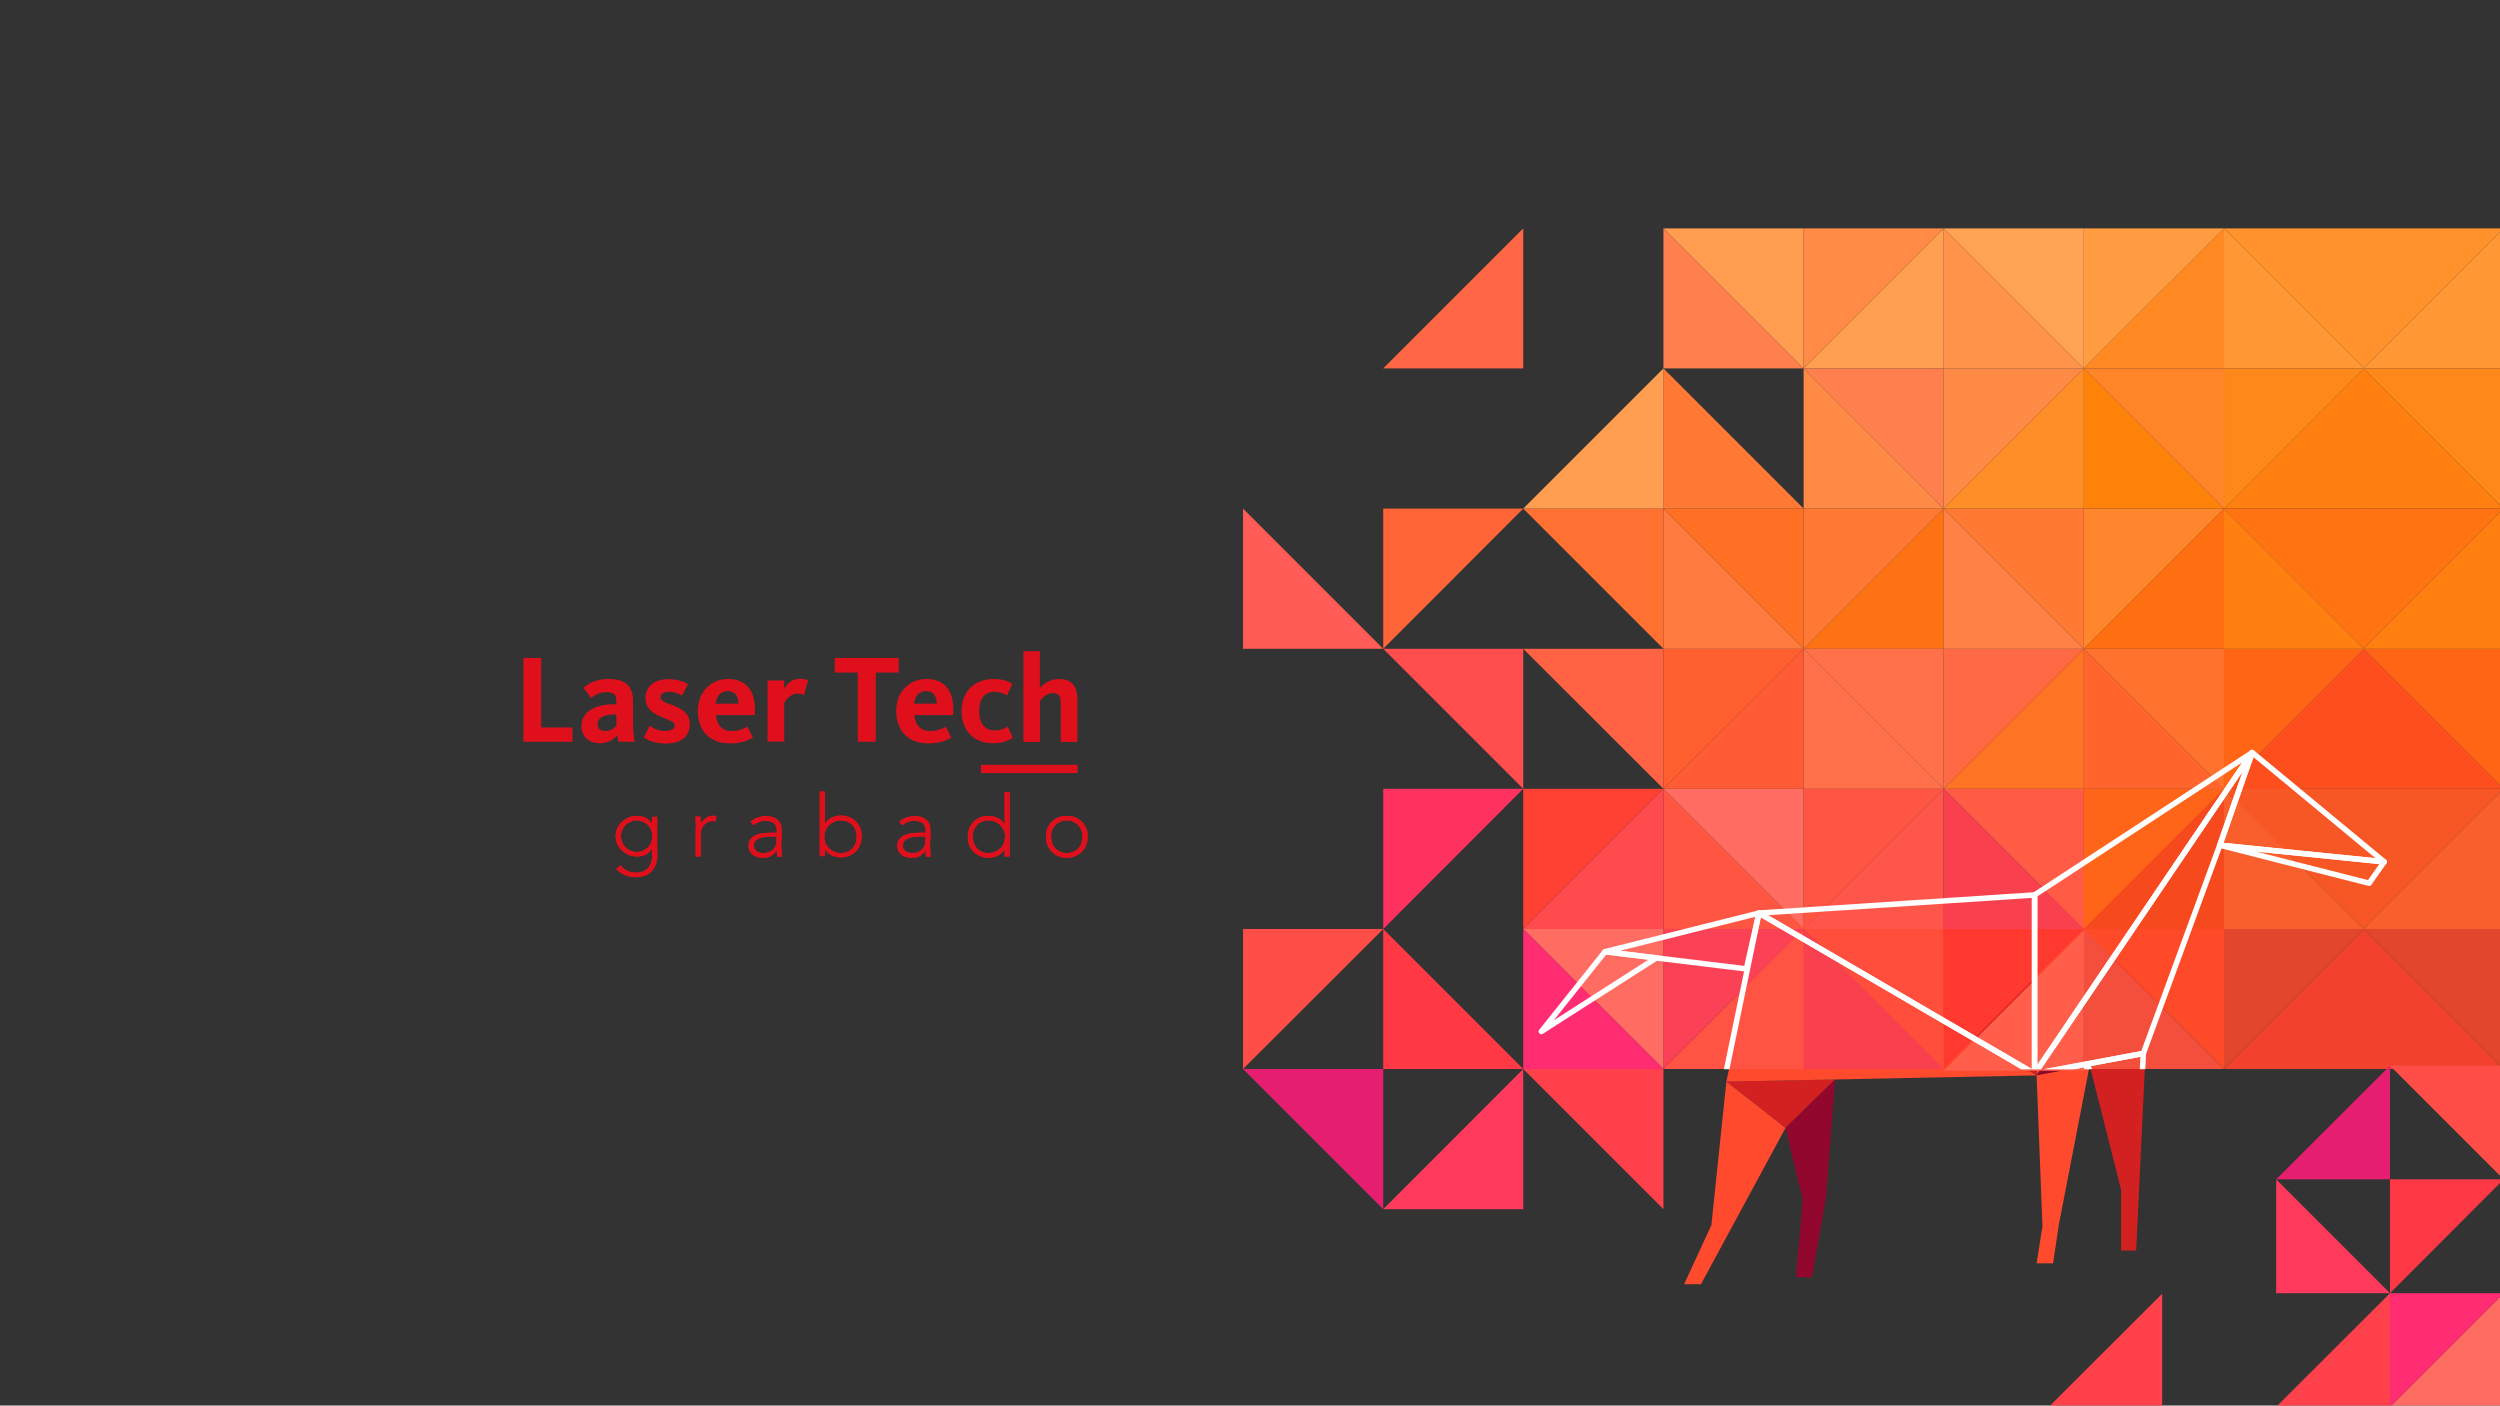 <?xml version="1.0" encoding="utf-8"?>
<!-- Generator: Adobe Illustrator 22.0.1, SVG Export Plug-In . SVG Version: 6.00 Build 0)  -->
<svg version="1.1" id="Layer_1" xmlns="http://www.w3.org/2000/svg" xmlns:xlink="http://www.w3.org/1999/xlink" x="0px" y="0px"
	 viewBox="0 0 1366 768" style="enable-background:new 0 0 1366 768;" xml:space="preserve">
<rect x="0" y="0" width="1366" height="768" fill="#333333" stroke="none"/>
<style type="text/css">
	.st0{fill:#91072E;}
	.st1{fill:#FF4A2E;}
	.st2{fill:#D32121;}
	.st3{fill:#FFA051;}
	.st4{fill:#FF9D50;}
	.st5{fill:#FF714A;}
	.st6{fill:#FF7214;}
	.st7{fill:#FFA352;}
	.st8{fill:#FF8A45;}
	.st9{fill:#FF652D;}
	.st10{fill:#FF6943;}
	.st11{fill:#FF922D;}
	.st12{fill:#FF6C62;}
	.st13{fill:#FF564B;}
	.st14{fill:#FF392F;}
	.st15{fill:#FF5B45;}
	.st16{fill:#F75724;}
	.st17{fill:#FF4133;}
	.st18{fill:#FF8B47;}
	.st19{fill:#FF804D;}
	.st20{fill:#FF7149;}
	.st21{fill:#FF5643;}
	.st22{fill:#FF4E3B;}
	.st23{fill:#FF9C41;}
	.st24{fill:#FF934A;}
	.st25{fill:#FF8146;}
	.st26{fill:#FF7324;}
	.st27{fill:#FF6518;}
	.st28{fill:#F8404E;}
	.st29{fill:#FD4E1D;}
	.st30{fill:#FF5E2E;}
	.st31{fill:#FF5344;}
	.st32{fill:#FB4155;}
	.st33{fill:#FF7935;}
	.st34{fill:#FF7A3E;}
	.st35{fill:#FF7024;}
	.st36{fill:#FF4A4E;}
	.st37{fill:#FF2C72;}
	.st38{fill:#FF6343;}
	.st39{fill:#FF862C;}
	.st40{fill:#FF9734;}
	.st41{fill:#FF7F10;}
	.st42{fill:#F85F2C;}
	.st43{fill:#F2422D;}
	.st44{fill:#FF6515;}
	.st45{fill:#FF8A23;}
	.st46{fill:#FF820B;}
	.st47{fill:#FF7312;}
	.st48{fill:#F44F3D;}
	.st49{fill:#F7491E;}
	.st50{fill:#FF732F;}
	.st51{fill:#FF7933;}
	.st52{fill:#FF6E11;}
	.st53{fill:#FF881A;}
	.st54{fill:#E2462D;}
	.st55{fill:#FF8528;}
	.st56{fill:#FF8D28;}
	.st57{fill:#FF4A2A;}
	.st58{fill:#FF5E4A;}
	.st59{fill:#FF5B34;}
	.st60{fill:#FF3A5C;}
	.st61{fill:#FF414B;}
	.st62{fill:#FF315F;}
	.st63{fill:#E61E6F;}
	.st64{fill:#FF7031;}
	.st65{fill:#FF6537;}
	.st66{fill:#FF6646;}
	.st67{fill:#FF5C56;}
	.st68{fill:#FF3845;}
	.st69{fill:#FF4E48;}
	.st70{fill:#FF4E4D;}
	.st71{clip-path:url(#SVGID_2_);}
	.st72{fill:none;stroke:#FFFFFF;stroke-width:3;stroke-linejoin:round;stroke-miterlimit:10;}
	.st73{fill:#DF101C;}
</style>
<g>
	<g>
		<g id="XMLID_1597_">
			<polygon id="XMLID_1610_" class="st0" points="1303.9,471.8 1295.7,483.5 1214,462.6 			"/>
			<polygon id="XMLID_1609_" class="st1" points="1231.8,412 1303.9,471.8 1214,462.6 			"/>
			<polygon id="XMLID_1608_" class="st1" points="1112.8,489.8 1231.8,412 1112.8,587.6 			"/>
			<polygon id="XMLID_1607_" class="st2" points="962.3,499.8 1112.8,587.6 1112.8,489.8 			"/>
			<polygon id="XMLID_1606_" class="st0" points="1231.8,412 1214,462.6 1172.3,576.4 1112.8,587.6 			"/>
			<polygon id="XMLID_1605_" class="st0" points="962.3,499.8 878.2,520.8 955.3,530.3 			"/>
			<polygon id="XMLID_1604_" class="st2" points="843.3,564.4 878.2,520.8 906.2,524.2 			"/>
			<polygon id="XMLID_1603_" class="st2" points="1172.3,576.4 1167.2,683.3 1159,683.3 1159,650.2 1141.8,582.1 			"/>
			<polygon id="XMLID_1602_" class="st2" points="943.3,591 975.6,616.3 1002.7,589.8 			"/>
			<polygon id="XMLID_1601_" class="st1" points="920.2,701.7 929.4,701.7 975.6,616.3 943.3,591 935.1,669.4 			"/>
			<polygon id="XMLID_1600_" class="st0" points="1002.7,589.8 997.7,654.3 990.1,697.9 981.3,697.9 985,655.5 975.6,616.3 			"/>
			<polygon id="XMLID_1599_" class="st1" points="962.3,499.8 943.3,591 1112.8,587.6 			"/>
			<polygon id="XMLID_1598_" class="st1" points="1112.8,587.6 1116,670.1 1112.8,690.3 1121.8,690.3 1124.9,669.4 1141.8,582.1 			
				"/>
		</g>
		<g>
			<polygon id="XMLID_1596_" class="st3" points="1062,124.8 1062,201.3 985.5,201.3 			"/>
			<polygon id="XMLID_1595_" class="st4" points="908.9,124.8 985.5,124.8 985.5,201.3 			"/>
			<polygon id="XMLID_1594_" class="st5" points="985.5,354.5 1062,431 985.5,431 			"/>
			<polygon id="XMLID_1593_" class="st6" points="1062,277.9 1062,354.5 985.5,354.5 			"/>
			<polygon id="XMLID_1592_" class="st7" points="1138.6,124.8 1138.6,201.3 1062,124.8 			"/>
			<polygon id="XMLID_1591_" class="st8" points="1062,201.3 1138.6,201.3 1062,277.9 			"/>
			<polygon id="XMLID_1590_" class="st9" points="1138.6,354.5 1215.2,431 1138.6,431 			"/>
			<polygon id="XMLID_1589_" class="st10" points="1062,354.5 1138.6,354.5 1062,431 			"/>
			<polygon id="XMLID_1588_" class="st11" points="1291.7,124.8 1291.7,201.3 1215.2,124.8 			"/>
			<polygon id="XMLID_1587_" class="st12" points="985.5,431 985.5,507.6 908.9,431 			"/>
			<polygon id="XMLID_1586_" class="st13" points="1062,431 1062,507.6 985.5,507.6 			"/>
			<polygon id="XMLID_1585_" class="st14" points="1062,507.6 1138.6,507.6 1062,584.1 			"/>
			<polygon id="XMLID_1584_" class="st15" points="1138.6,431 1138.6,507.6 1062,431 			"/>
			<polygon id="XMLID_1583_" class="st16" points="1291.7,431 1291.7,507.6 1215.2,431 			"/>
			<polygon id="XMLID_1582_" class="st17" points="832.3,431 908.9,431 832.3,507.6 			"/>
			<polygon id="XMLID_1581_" class="st18" points="985.5,124.8 1062,124.8 985.5,201.3 			"/>
			<polygon id="XMLID_1580_" class="st19" points="1062,201.3 1062,277.9 985.5,201.3 			"/>
			<polygon id="XMLID_1579_" class="st20" points="1062,354.5 1062,431 985.5,354.5 			"/>
			<polygon id="XMLID_1578_" class="st21" points="985.5,431 1062,431 985.5,507.6 			"/>
			<polygon id="XMLID_1577_" class="st22" points="1062,507.6 1062,584.1 985.5,507.6 			"/>
			<polygon id="XMLID_1576_" class="st23" points="1138.6,124.8 1215.2,124.8 1138.6,201.3 			"/>
			<polygon id="XMLID_1575_" class="st24" points="1062,124.8 1138.6,201.3 1062,201.3 			"/>
			<polygon id="XMLID_1574_" class="st25" points="1062,277.9 1138.6,354.5 1062,354.5 			"/>
			<polygon id="XMLID_1573_" class="st26" points="1138.6,354.5 1138.6,431 1062,431 			"/>
			<polygon id="XMLID_1572_" class="st27" points="1138.6,431 1215.2,431 1138.6,507.6 			"/>
			<polygon id="XMLID_1571_" class="st28" points="1062,431 1138.6,507.6 1062,507.6 			"/>
			<polygon id="XMLID_1570_" class="st29" points="1291.7,354.5 1291.7,431 1215.2,431 			"/>
			<polygon id="XMLID_1569_" class="st19" points="908.9,201.3 908.9,124.8 985.5,201.3 			"/>
			<polygon id="XMLID_1568_" class="st21" points="908.9,431 985.5,507.6 908.9,507.6 			"/>
			<polygon id="XMLID_1567_" class="st30" points="908.9,354.5 985.5,354.5 908.9,431 			"/>
			<polygon id="XMLID_1566_" class="st31" points="985.5,507.6 985.5,584.1 908.9,584.1 			"/>
			<polygon id="XMLID_1565_" class="st8" points="985.5,201.3 1062,277.9 985.5,277.9 			"/>
			<polygon id="XMLID_1564_" class="st32" points="908.9,507.6 985.5,507.6 908.9,584.1 			"/>
			<polygon id="XMLID_1563_" class="st28" points="985.5,507.6 1062,584.1 985.5,584.1 			"/>
			<polygon id="XMLID_1562_" class="st12" points="908.9,507.6 908.9,584.1 832.3,507.6 			"/>
			<polygon id="XMLID_1561_" class="st33" points="985.5,277.9 1062,277.9 985.5,354.5 			"/>
			<polygon id="XMLID_1560_" class="st34" points="908.9,277.9 985.5,354.5 908.9,354.5 			"/>
			<polygon id="XMLID_1559_" class="st35" points="985.5,277.9 985.5,354.5 908.9,277.9 			"/>
			<polygon id="XMLID_1558_" class="st36" points="908.9,431 908.9,507.6 832.3,507.6 			"/>
			<polygon id="XMLID_1557_" class="st37" points="908.9,584.1 832.3,584.1 832.3,507.6 			"/>
			<polygon id="XMLID_1556_" class="st38" points="908.9,354.5 908.9,431 832.3,354.5 			"/>
			<polygon id="XMLID_1555_" class="st39" points="1138.6,277.9 1215.2,277.9 1138.6,354.5 			"/>
			<polygon id="XMLID_1554_" class="st40" points="1215.2,124.8 1291.7,201.3 1215.2,201.3 			"/>
			<polygon id="XMLID_1553_" class="st41" points="1291.7,201.3 1291.7,277.9 1215.2,277.9 			"/>
			<polygon id="XMLID_1552_" class="st42" points="1215.2,431 1291.7,507.6 1215.2,507.6 			"/>
			<polygon id="XMLID_1551_" class="st43" points="1291.7,507.6 1291.7,584.1 1215.2,584.1 			"/>
			<polygon id="XMLID_1550_" class="st44" points="1215.2,354.5 1291.7,354.5 1215.2,431 			"/>
			<polygon id="XMLID_1549_" class="st45" points="1215.2,124.8 1215.2,201.3 1138.6,201.3 			"/>
			<polygon id="XMLID_1548_" class="st46" points="1138.6,201.3 1215.2,277.9 1138.6,277.9 			"/>
			<polygon id="XMLID_1547_" class="st47" points="1291.7,277.9 1291.7,354.5 1215.2,277.9 			"/>
			<polygon id="XMLID_1546_" class="st48" points="1138.6,507.6 1215.2,584.1 1138.6,584.1 			"/>
			<polygon id="XMLID_1545_" class="st49" points="1215.2,431 1215.2,507.6 1138.6,507.6 			"/>
			<polygon id="XMLID_1544_" class="st50" points="1215.2,354.5 1215.2,431 1138.6,354.5 			"/>
			<polygon id="XMLID_1543_" class="st51" points="1138.6,277.9 1138.6,354.5 1062,277.9 			"/>
			<polygon id="XMLID_1542_" class="st52" points="1215.2,277.9 1215.2,354.5 1138.6,354.5 			"/>
			<polygon id="XMLID_1541_" class="st53" points="1215.2,201.3 1291.7,201.3 1215.2,277.9 			"/>
			<polygon id="XMLID_1540_" class="st54" points="1215.2,507.6 1291.7,507.6 1215.2,584.1 			"/>
			<polygon id="XMLID_1539_" class="st55" points="1215.2,201.3 1215.2,277.9 1138.6,201.3 			"/>
			<polygon id="XMLID_1538_" class="st56" points="1138.6,201.3 1138.6,277.9 1062,277.9 			"/>
			<polygon id="XMLID_1537_" class="st57" points="1215.2,507.6 1215.2,584.1 1138.6,507.6 			"/>
			<polygon id="XMLID_1536_" class="st58" points="1138.6,508.5 1138.6,585.1 1062,585.1 			"/>
			<polygon id="XMLID_1535_" class="st41" points="1215.2,277.9 1291.7,354.5 1215.2,354.5 			"/>
			<polygon id="XMLID_1534_" class="st59" points="985.5,431 985.5,354.5 908.9,431 			"/>
			<polygon id="XMLID_1533_" class="st60" points="832.3,660.7 755.8,660.7 832.3,584.1 			"/>
			<polygon id="XMLID_1532_" class="st61" points="908.9,584.1 908.9,660.7 832.3,584.1 			"/>
			<polygon id="XMLID_1531_" class="st62" points="755.8,431 832.3,431 755.8,507.6 			"/>
			<polygon id="XMLID_1530_" class="st63" points="755.8,584.1 755.8,660.7 679.2,584.1 			"/>
			<polygon id="XMLID_1529_" class="st64" points="832.3,277.9 908.9,277.9 908.9,354.5 			"/>
			<polygon id="XMLID_1528_" class="st65" points="832.3,277.9 755.8,354.5 755.8,277.9 			"/>
			<polygon id="XMLID_1527_" class="st33" points="908.9,277.9 908.9,201.3 985.5,277.9 			"/>
			<polygon id="XMLID_1526_" class="st66" points="755.8,201.3 832.3,124.8 832.3,201.3 			"/>
			<polygon id="XMLID_1525_" class="st67" points="755.8,354.5 679.2,354.5 679.2,277.9 			"/>
			<polygon id="XMLID_478_" class="st68" points="755.8,584.1 755.8,507.6 832.3,584.1 			"/>
			<polygon id="XMLID_477_" class="st69" points="679.2,507.6 755.8,507.6 679.2,584.1 			"/>
			<polygon id="XMLID_476_" class="st70" points="755.8,354.5 832.3,354.5 832.3,431 			"/>
			<polygon id="XMLID_475_" class="st4" points="832.3,277.9 908.9,201.3 908.9,277.9 			"/>
		</g>
		<g>
			<polygon id="XMLID_474_" class="st11" points="1291.4,124.8 1291.4,201.3 1368,124.8 			"/>
			<polygon id="XMLID_473_" class="st16" points="1291.4,431 1291.4,507.6 1368,431 			"/>
			<polygon id="XMLID_472_" class="st29" points="1291.4,354.5 1291.4,431 1368,431 			"/>
			<polygon id="XMLID_471_" class="st40" points="1368,124.8 1291.4,201.3 1368,201.3 			"/>
			<polygon id="XMLID_334_" class="st41" points="1291.4,201.3 1291.4,277.9 1368,277.9 			"/>
			<polygon id="XMLID_328_" class="st42" points="1368,431 1291.4,507.6 1368,507.6 			"/>
			<polygon id="XMLID_323_" class="st43" points="1291.4,507.6 1291.4,584.1 1368,584.1 			"/>
			<polygon id="XMLID_322_" class="st44" points="1368,354.5 1291.4,354.5 1368,431 			"/>
			<polygon id="XMLID_320_" class="st47" points="1291.4,277.9 1291.4,354.5 1368,277.9 			"/>
			<polygon id="XMLID_312_" class="st53" points="1368,201.3 1291.4,201.3 1368,277.9 			"/>
			<polygon id="XMLID_308_" class="st54" points="1368,507.6 1291.4,507.6 1368,584.1 			"/>
			<polygon id="XMLID_306_" class="st41" points="1368,277.9 1291.4,354.5 1368,354.5 			"/>
		</g>
		<g>
			<defs>
				<rect id="SVGID_1_" x="832.3" y="349" width="485.3" height="235.2"/>
			</defs>
			<clipPath id="SVGID_2_">
				<use xlink:href="#SVGID_1_"  style="overflow:visible;"/>
			</clipPath>
			<g id="XMLID_1669_" class="st71">
				<polygon id="XMLID_1682_" class="st72" points="1302.7,470.9 1294.5,482.6 1212.9,461.8 				"/>
				<polygon id="XMLID_1681_" class="st72" points="1230.6,411.2 1302.7,470.9 1212.9,461.8 				"/>
				<polygon id="XMLID_1680_" class="st72" points="1111.7,489 1230.6,411.2 1111.7,586.7 				"/>
				<polygon id="XMLID_1679_" class="st72" points="961.1,498.9 1111.7,586.7 1111.7,489 				"/>
				<polygon id="XMLID_1678_" class="st72" points="1230.6,411.2 1212.9,461.8 1171.1,575.6 1111.7,586.7 				"/>
				<polygon id="XMLID_1677_" class="st72" points="961.1,498.9 877,520 954.2,529.4 				"/>
				<polygon id="XMLID_1676_" class="st72" points="842.2,563.6 877,520 905,523.4 				"/>
				<polygon id="XMLID_1675_" class="st72" points="1171.1,575.6 1166.1,682.4 1157.9,682.4 1157.9,649.4 1140.7,581.3 				"/>
				<polygon id="XMLID_1674_" class="st72" points="942.2,590.2 974.4,615.5 1001.6,589 				"/>
				<polygon id="XMLID_1673_" class="st72" points="919.1,700.9 928.2,700.9 974.4,615.5 942.2,590.2 933.9,668.6 				"/>
				<polygon id="XMLID_1672_" class="st72" points="1001.6,589 996.6,653.4 989,697.1 980.1,697.1 983.9,654.7 974.4,615.5 				"/>
				<polygon id="XMLID_1671_" class="st72" points="961.1,498.9 942.2,590.2 1111.7,586.7 				"/>
				<polygon id="XMLID_1670_" class="st72" points="1111.7,586.7 1114.9,669.3 1111.7,689.5 1120.7,689.5 1123.7,668.6 
					1140.7,581.3 				"/>
			</g>
		</g>
	</g>
	<g>
		<polygon id="XMLID_305_" class="st12" points="1368,768.7 1305.9,768.7 1368,706.6 		"/>
		<polygon id="XMLID_304_" class="st37" points="1305.9,768.7 1305.9,706.6 1368,706.6 		"/>
		<polygon id="XMLID_303_" class="st60" points="1243.7,706.6 1243.7,644.4 1305.9,706.6 		"/>
		<polygon id="XMLID_302_" class="st61" points="1305.9,768.7 1243.7,768.7 1305.9,706.6 		"/>
		<polygon id="XMLID_301_" class="st61" points="1181.4,769 1119.2,769 1181.4,706.9 		"/>
		<polygon id="XMLID_300_" class="st63" points="1305.9,644.4 1243.7,644.4 1305.9,582.3 		"/>
		<polygon id="XMLID_299_" class="st68" points="1305.9,644.4 1368,644.4 1305.9,706.6 		"/>
		<polygon id="XMLID_298_" class="st69" points="1368,582.3 1368,644.4 1305.9,582.3 		"/>
	</g>
	<g>
		<g>
			<polygon class="st73" points="286,359.5 295.7,359.5 295.7,397.5 312.8,397.5 312.8,405.3 286,405.3 			"/>
			<path class="st73" d="M317.7,396.7c0-8.7,9-11.9,17.9-11.9h1.2v-1.9c0-3.2-1.4-4.7-5.4-4.7c-3.6,0-6.5,1.6-8.5,3.2l-4-5.6
				c2.7-2.5,7.2-4.8,13.5-4.8c9.1,0,13.5,3.5,13.5,12.4v12c0,4.5,0.5,7.8,1,9.9h-9c-0.3-0.8-0.5-2.5-0.6-3.6
				c-1.8,2.2-5.1,4.4-9.4,4.4C322.1,406.2,317.7,402.7,317.7,396.7 M336.8,396.5v-6.1h-1.2c-5.4,0-9.1,1.6-9.1,5.5
				c0,2.5,2,3.5,4.1,3.5C333.4,399.5,335.3,398.2,336.8,396.5"/>
			<path class="st73" d="M351.8,403l3.1-6.4c1.3,0.9,4.5,2.8,8.3,2.8c3.5,0,5.5-1,5.5-3c0-2.3-3.7-2.9-8.5-5.2
				c-4.7-2.2-7.5-4.8-7.5-9.9c0-6.3,5-10.2,12.5-10.2c5.7,0,9.2,1.8,10.7,2.7l-3.2,6.3c-1.3-0.8-3.9-2.1-7.2-2.1
				c-3.2,0-4.6,1.2-4.6,3c0,2.3,3,2.9,6.9,4.4c5.3,2.2,9.1,4.6,9.1,10.2c0,7-5,10.7-13.3,10.7C357.7,406.2,353.9,404.4,351.8,403"/>
			<path class="st73" d="M381.3,388.4c0-10.6,7.3-17.4,16.6-17.4c9.5,0,14.6,6.1,14.6,16.5c0,1-0.1,2.1-0.1,3.2h-21.2
				c0.4,5,3,8.7,8.5,8.7c4.5,0,7.1-1.5,8.7-2.3l3,5.9c-2.2,1.2-5.6,3.2-12.5,3.2C387.6,406.2,381.3,399.1,381.3,388.4 M403.5,384.5
				c-0.1-3.8-1.6-6.9-5.8-6.9c-3.9,0-6.1,2.5-6.7,6.9H403.5z"/>
			<path class="st73" d="M419.4,371.8h9.1v4.5c1.4-2.5,4.2-5.4,8.5-5.4c2.5,0,3.8,0.5,4.5,0.9l-2.2,8c-0.5-0.3-1.6-0.8-3.5-0.8
				c-4.1,0-6.5,3.6-7.3,5.1v21.1h-9.1V371.8z"/>
			<polygon class="st73" points="468.7,367.5 456.1,367.5 456.1,359.5 491.1,359.5 491.1,367.5 478.5,367.5 478.5,405.3 
				468.7,405.3 			"/>
			<path class="st73" d="M489.7,388.4c0-10.6,7.3-17.4,16.6-17.4c9.5,0,14.6,6.1,14.6,16.5c0,1-0.1,2.1-0.1,3.2h-21.2
				c0.4,5,3,8.7,8.5,8.7c4.5,0,7.1-1.5,8.7-2.3l3,5.9c-2.2,1.2-5.6,3.2-12.5,3.2C496,406.2,489.7,399.1,489.7,388.4 M511.9,384.5
				c-0.1-3.8-1.6-6.9-5.8-6.9c-3.9,0-6.1,2.5-6.7,6.9H511.9z"/>
			<path class="st73" d="M525.4,388.6c0-11.3,7.5-17.6,17.6-17.6c5.4,0,8.7,1.6,10.2,2.7l-3,6.3c-1.5-1-3.6-2-7-2
				c-5.4,0-8.2,4.2-8.2,10.4c0,6.2,2.7,10.7,8.4,10.7c3.9,0,6.2-1.4,7.2-2.1l2.8,6.1c-1.6,1-4.7,3-10.8,3
				C532,406.2,525.4,399,525.4,388.6"/>
			<path class="st73" d="M559.1,355.8h9.1v20.1c1.7-1.9,5-4.9,10.5-4.9c7.4,0,10,4.7,10,10.9v23.5h-9.1v-21.6c0-3.4-1.2-5.1-4.4-5.1
				c-3.6,0-6.3,3.3-6.9,4.2v22.5h-9.1V355.8z"/>
		</g>
		<rect x="536" y="417.9" class="st73" width="52.8" height="4.5"/>
	</g>
	<g>
		<path class="st73" d="M359.2,466.6c0,2.7-0.4,4.9-1.2,6.5c-0.8,1.7-1.8,2.9-2.9,3.9c-1.2,0.9-2.4,1.5-3.8,1.8
			c-1.3,0.3-2.6,0.5-3.7,0.5c-1.1,0-2.2-0.1-3.2-0.3c-1.1-0.2-2-0.5-3-0.9c-0.9-0.4-1.8-0.9-2.6-1.4c-0.8-0.6-1.4-1.2-2-1.9l2.2-2.1
			c1,1.4,2.3,2.5,3.8,3.1c1.5,0.7,3.1,1,4.8,1c1.4,0,2.7-0.2,3.6-0.6c1-0.4,1.8-0.9,2.5-1.5c0.6-0.6,1.1-1.3,1.5-2
			c0.4-0.7,0.6-1.5,0.8-2.2c0.2-0.7,0.3-1.4,0.3-2.1c0-0.7,0-1.2,0-1.6v-3h-0.1c-0.8,1.3-1.9,2.4-3.3,3.1c-1.4,0.7-3,1.1-4.9,1.1
			c-1.6,0-3.1-0.3-4.5-0.9c-1.4-0.6-2.6-1.4-3.7-2.4c-1.1-1-1.9-2.2-2.5-3.5c-0.6-1.3-0.9-2.8-0.9-4.3c0-1.5,0.3-3,0.9-4.3
			c0.6-1.3,1.4-2.5,2.5-3.5c1-1,2.3-1.8,3.7-2.4c1.4-0.6,2.9-0.9,4.5-0.9c1.9,0,3.5,0.4,4.9,1.1c1.4,0.7,2.5,1.8,3.3,3.1h0.1v-3.7
			h2.8V466.6z M356.5,456.9c0-1.2-0.2-2.3-0.7-3.4c-0.5-1.1-1.1-2-1.8-2.7c-0.8-0.8-1.7-1.4-2.7-1.8c-1.1-0.5-2.2-0.7-3.4-0.7
			s-2.3,0.2-3.4,0.7c-1,0.5-2,1.1-2.7,1.8c-0.8,0.8-1.4,1.7-1.8,2.7c-0.5,1.1-0.7,2.2-0.7,3.4c0,1.2,0.2,2.3,0.7,3.4
			c0.5,1.1,1.1,2,1.8,2.7c0.8,0.8,1.7,1.4,2.7,1.8c1.1,0.5,2.2,0.7,3.4,0.7s2.3-0.2,3.4-0.7c1-0.5,2-1.1,2.7-1.8
			c0.8-0.8,1.4-1.7,1.8-2.7C356.2,459.2,356.5,458.1,356.5,456.9"/>
		<path class="st73" d="M359.2,466.6c0,2.7-0.4,4.9-1.2,6.5c-0.8,1.7-1.8,2.9-2.9,3.9c-1.2,0.9-2.4,1.5-3.8,1.8
			c-1.3,0.3-2.6,0.5-3.7,0.5c-1.1,0-2.2-0.1-3.2-0.3c-1.1-0.2-2-0.5-3-0.9c-0.9-0.4-1.8-0.9-2.6-1.4c-0.8-0.6-1.4-1.2-2-1.9l2.2-2.1
			c1,1.4,2.3,2.5,3.8,3.1c1.5,0.7,3.1,1,4.8,1c1.4,0,2.7-0.2,3.6-0.6c1-0.4,1.8-0.9,2.5-1.5c0.6-0.6,1.1-1.3,1.5-2
			c0.4-0.7,0.6-1.5,0.8-2.2c0.2-0.7,0.3-1.4,0.3-2.1c0-0.7,0-1.2,0-1.6v-3h-0.1c-0.8,1.3-1.9,2.4-3.3,3.1c-1.4,0.7-3,1.1-4.9,1.1
			c-1.6,0-3.1-0.3-4.5-0.9c-1.4-0.6-2.6-1.4-3.7-2.4c-1.1-1-1.9-2.2-2.5-3.5c-0.6-1.3-0.9-2.8-0.9-4.3c0-1.5,0.3-3,0.9-4.3
			c0.6-1.3,1.4-2.5,2.5-3.5c1-1,2.3-1.8,3.7-2.4c1.4-0.6,2.9-0.9,4.5-0.9c1.9,0,3.5,0.4,4.9,1.1c1.4,0.7,2.5,1.8,3.3,3.1h0.1v-3.7
			h2.8V466.6z M356.5,456.9c0-1.2-0.2-2.3-0.7-3.4c-0.5-1.1-1.1-2-1.8-2.7c-0.8-0.8-1.7-1.4-2.7-1.8c-1.1-0.5-2.2-0.7-3.4-0.7
			s-2.3,0.2-3.4,0.7c-1,0.5-2,1.1-2.7,1.8c-0.8,0.8-1.4,1.7-1.8,2.7c-0.5,1.1-0.7,2.2-0.7,3.4c0,1.2,0.2,2.3,0.7,3.4
			c0.5,1.1,1.1,2,1.8,2.7c0.8,0.8,1.7,1.4,2.7,1.8c1.1,0.5,2.2,0.7,3.4,0.7s2.3-0.2,3.4-0.7c1-0.5,2-1.1,2.7-1.8
			c0.8-0.8,1.4-1.7,1.8-2.7C356.2,459.2,356.5,458.1,356.5,456.9z"/>
		<path class="st73" d="M380.2,452.4c0-0.4,0-0.9,0-1.5c0-0.6-0.1-1.2-0.1-1.8c0-0.6,0-1.1-0.1-1.7c0-0.5-0.1-0.9-0.1-1.2h2.8
			c0,0.8,0.1,1.6,0.1,2.4c0,0.7,0.1,1.2,0.1,1.5c0.7-1.3,1.6-2.3,2.8-3.2c1.1-0.8,2.5-1.2,4.1-1.2c0.3,0,0.6,0,0.8,0.1
			c0.3,0,0.5,0.1,0.8,0.2l-0.3,2.8c-0.4-0.1-0.7-0.2-1.1-0.2c-1.2,0-2.3,0.2-3.2,0.6c-0.9,0.4-1.6,0.9-2.2,1.6
			c-0.6,0.7-1,1.5-1.3,2.4c-0.3,0.9-0.4,1.9-0.4,3V468h-2.8V452.4z"/>
		<path class="st73" d="M380.2,452.4c0-0.4,0-0.9,0-1.5c0-0.6-0.1-1.2-0.1-1.8c0-0.6,0-1.1-0.1-1.7c0-0.5-0.1-0.9-0.1-1.2h2.8
			c0,0.8,0.1,1.6,0.1,2.4c0,0.7,0.1,1.2,0.1,1.5c0.7-1.3,1.6-2.3,2.8-3.2c1.1-0.8,2.5-1.2,4.1-1.2c0.3,0,0.6,0,0.8,0.1
			c0.3,0,0.5,0.1,0.8,0.2l-0.3,2.8c-0.4-0.1-0.7-0.2-1.1-0.2c-1.2,0-2.3,0.2-3.2,0.6c-0.9,0.4-1.6,0.9-2.2,1.6
			c-0.6,0.7-1,1.5-1.3,2.4c-0.3,0.9-0.4,1.9-0.4,3V468h-2.8V452.4z"/>
		<path class="st73" d="M426.9,458.9c0,1.1,0,2,0,2.9c0,0.8,0,1.6,0.1,2.4c0,0.7,0.1,1.4,0.1,2c0,0.6,0.1,1.3,0.2,1.9h-2.6
			c-0.2-1.1-0.3-2.3-0.3-3.5h-0.1c-0.8,1.4-1.8,2.4-3,3.1c-1.2,0.7-2.7,1-4.6,1c-0.9,0-1.9-0.1-2.8-0.4c-0.9-0.2-1.7-0.6-2.4-1.1
			c-0.7-0.5-1.3-1.2-1.8-2c-0.5-0.8-0.7-1.8-0.7-3c0-1.7,0.4-3,1.3-3.9c0.8-1,1.9-1.7,3.1-2.2c1.2-0.5,2.6-0.8,4-0.9
			c1.4-0.1,2.6-0.2,3.7-0.2h3.3v-1.3c0-1.9-0.6-3.2-1.7-4c-1.2-0.8-2.6-1.2-4.4-1.2c-2.5,0-4.7,0.8-6.6,2.4l-1.6-1.9
			c1-1,2.3-1.8,3.9-2.3c1.5-0.5,3-0.8,4.4-0.8c2.6,0,4.7,0.6,6.3,1.9c1.6,1.2,2.4,3.2,2.4,6V458.9z M421.2,457.1
			c-1.2,0-2.3,0.1-3.4,0.2c-1.1,0.2-2.1,0.4-3,0.8c-0.9,0.4-1.6,0.9-2.1,1.5c-0.5,0.6-0.8,1.4-0.8,2.4c0,0.7,0.1,1.2,0.4,1.8
			c0.3,0.5,0.7,0.9,1.1,1.3c0.5,0.3,1,0.6,1.6,0.7c0.6,0.2,1.2,0.3,1.8,0.3c1.5,0,2.7-0.2,3.7-0.7c1-0.4,1.8-1,2.3-1.7
			c0.6-0.7,1-1.5,1.2-2.4c0.2-0.9,0.3-1.8,0.3-2.7v-1.5H421.2z"/>
		<path class="st73" d="M426.9,458.9c0,1.1,0,2,0,2.9c0,0.8,0,1.6,0.1,2.4c0,0.7,0.1,1.4,0.1,2c0,0.6,0.1,1.3,0.2,1.9h-2.6
			c-0.2-1.1-0.3-2.3-0.3-3.5h-0.1c-0.8,1.4-1.8,2.4-3,3.1c-1.2,0.7-2.7,1-4.6,1c-0.9,0-1.9-0.1-2.8-0.4c-0.9-0.2-1.7-0.6-2.4-1.1
			c-0.7-0.5-1.3-1.2-1.8-2c-0.5-0.8-0.7-1.8-0.7-3c0-1.7,0.4-3,1.3-3.9c0.8-1,1.9-1.7,3.1-2.2c1.2-0.5,2.6-0.8,4-0.9
			c1.4-0.1,2.6-0.2,3.7-0.2h3.3v-1.3c0-1.9-0.6-3.2-1.7-4c-1.2-0.8-2.6-1.2-4.4-1.2c-2.5,0-4.7,0.8-6.6,2.4l-1.6-1.9
			c1-1,2.3-1.8,3.9-2.3c1.5-0.5,3-0.8,4.4-0.8c2.6,0,4.7,0.6,6.3,1.9c1.6,1.2,2.4,3.2,2.4,6V458.9z M421.2,457.1
			c-1.2,0-2.3,0.1-3.4,0.2c-1.1,0.2-2.1,0.4-3,0.8c-0.9,0.4-1.6,0.9-2.1,1.5c-0.5,0.6-0.8,1.4-0.8,2.4c0,0.7,0.1,1.2,0.4,1.8
			c0.3,0.5,0.7,0.9,1.1,1.3c0.5,0.3,1,0.6,1.6,0.7c0.6,0.2,1.2,0.3,1.8,0.3c1.5,0,2.7-0.2,3.7-0.7c1-0.4,1.8-1,2.3-1.7
			c0.6-0.7,1-1.5,1.2-2.4c0.2-0.9,0.3-1.8,0.3-2.7v-1.5H421.2z"/>
		<path class="st73" d="M447.9,432.5h2.8v17.6h0.1c0.4-0.8,1-1.4,1.6-2c0.7-0.6,1.4-1,2.1-1.4c0.8-0.4,1.6-0.6,2.4-0.8
			c0.8-0.2,1.7-0.3,2.5-0.3c1.7,0,3.2,0.3,4.6,0.8c1.4,0.6,2.6,1.4,3.6,2.4c1,1,1.8,2.2,2.4,3.6c0.6,1.4,0.8,2.9,0.8,4.6
			c0,1.7-0.3,3.2-0.8,4.6c-0.6,1.4-1.3,2.6-2.4,3.6c-1,1-2.2,1.8-3.6,2.4c-1.4,0.6-2.9,0.9-4.6,0.9c-0.8,0-1.6-0.1-2.5-0.3
			c-0.9-0.2-1.7-0.4-2.4-0.8c-0.8-0.4-1.5-0.8-2.1-1.4c-0.7-0.6-1.2-1.2-1.6-2h-0.1v3.8h-2.8V432.5z M450.4,457.2
			c0,1.2,0.2,2.4,0.7,3.5c0.5,1.1,1.1,2,1.9,2.8c0.8,0.8,1.8,1.4,2.9,1.9c1.1,0.5,2.3,0.7,3.6,0.7c1.3,0,2.5-0.2,3.6-0.7
			c1.1-0.5,2-1.1,2.7-1.9c0.7-0.8,1.3-1.7,1.7-2.8c0.4-1.1,0.6-2.2,0.6-3.5c0-1.2-0.2-2.4-0.6-3.5c-0.4-1.1-1-2-1.7-2.8
			c-0.7-0.8-1.7-1.4-2.7-1.9c-1.1-0.5-2.3-0.7-3.6-0.7c-1.3,0-2.5,0.2-3.6,0.7c-1.1,0.5-2,1.1-2.9,1.9c-0.8,0.8-1.5,1.7-1.9,2.8
			C450.7,454.8,450.4,455.9,450.4,457.2"/>
		<path class="st73" d="M447.9,432.5h2.8v17.6h0.1c0.4-0.8,1-1.4,1.6-2c0.7-0.6,1.4-1,2.1-1.4c0.8-0.4,1.6-0.6,2.4-0.8
			c0.8-0.2,1.7-0.3,2.5-0.3c1.7,0,3.2,0.3,4.6,0.8c1.4,0.6,2.6,1.4,3.6,2.4c1,1,1.8,2.2,2.4,3.6c0.6,1.4,0.8,2.9,0.8,4.6
			c0,1.7-0.3,3.2-0.8,4.6c-0.6,1.4-1.3,2.6-2.4,3.6c-1,1-2.2,1.8-3.6,2.4c-1.4,0.6-2.9,0.9-4.6,0.9c-0.8,0-1.6-0.1-2.5-0.3
			c-0.9-0.2-1.7-0.4-2.4-0.8c-0.8-0.4-1.5-0.8-2.1-1.4c-0.7-0.6-1.2-1.2-1.6-2h-0.1v3.8h-2.8V432.5z M450.4,457.2
			c0,1.2,0.2,2.4,0.7,3.5c0.5,1.1,1.1,2,1.9,2.8c0.8,0.8,1.8,1.4,2.9,1.9c1.1,0.5,2.3,0.7,3.6,0.7c1.3,0,2.5-0.2,3.6-0.7
			c1.1-0.5,2-1.1,2.7-1.9c0.7-0.8,1.3-1.7,1.7-2.8c0.4-1.1,0.6-2.2,0.6-3.5c0-1.2-0.2-2.4-0.6-3.5c-0.4-1.1-1-2-1.7-2.8
			c-0.7-0.8-1.7-1.4-2.7-1.9c-1.1-0.5-2.3-0.7-3.6-0.7c-1.3,0-2.5,0.2-3.6,0.7c-1.1,0.5-2,1.1-2.9,1.9c-0.8,0.8-1.5,1.7-1.9,2.8
			C450.7,454.8,450.4,455.9,450.4,457.2z"/>
		<path class="st73" d="M508.2,458.9c0,1.1,0,2,0,2.9c0,0.8,0,1.6,0.1,2.4c0,0.7,0.1,1.4,0.1,2c0,0.6,0.1,1.3,0.2,1.9H506
			c-0.2-1.1-0.3-2.3-0.3-3.5h-0.1c-0.8,1.4-1.8,2.4-3,3.1c-1.2,0.7-2.7,1-4.6,1c-0.9,0-1.9-0.1-2.8-0.4c-0.9-0.2-1.7-0.6-2.4-1.1
			c-0.7-0.5-1.3-1.2-1.8-2c-0.5-0.8-0.7-1.8-0.7-3c0-1.7,0.4-3,1.3-3.9c0.8-1,1.9-1.7,3.1-2.2c1.2-0.5,2.6-0.8,4-0.9
			c1.4-0.1,2.6-0.2,3.7-0.2h3.3v-1.3c0-1.9-0.6-3.2-1.7-4c-1.2-0.8-2.6-1.2-4.4-1.2c-2.5,0-4.7,0.8-6.6,2.4l-1.6-1.9
			c1-1,2.3-1.8,3.9-2.3c1.5-0.5,3-0.8,4.4-0.8c2.6,0,4.7,0.6,6.3,1.9c1.6,1.2,2.4,3.2,2.4,6V458.9z M502.6,457.1
			c-1.2,0-2.3,0.1-3.4,0.2c-1.1,0.2-2.1,0.4-3,0.8c-0.9,0.4-1.6,0.9-2.1,1.5c-0.5,0.6-0.8,1.4-0.8,2.4c0,0.7,0.1,1.2,0.4,1.8
			c0.3,0.5,0.7,0.9,1.1,1.3c0.5,0.3,1,0.6,1.6,0.7c0.6,0.2,1.2,0.3,1.8,0.3c1.5,0,2.7-0.2,3.7-0.7c1-0.4,1.8-1,2.3-1.7
			c0.6-0.7,1-1.5,1.2-2.4c0.2-0.9,0.3-1.8,0.3-2.7v-1.5H502.6z"/>
		<path class="st73" d="M508.2,458.9c0,1.1,0,2,0,2.9c0,0.8,0,1.6,0.1,2.4c0,0.7,0.1,1.4,0.1,2c0,0.6,0.1,1.3,0.2,1.9H506
			c-0.2-1.1-0.3-2.3-0.3-3.5h-0.1c-0.8,1.4-1.8,2.4-3,3.1c-1.2,0.7-2.7,1-4.6,1c-0.9,0-1.9-0.1-2.8-0.4c-0.9-0.2-1.7-0.6-2.4-1.1
			c-0.7-0.5-1.3-1.2-1.8-2c-0.5-0.8-0.7-1.8-0.7-3c0-1.7,0.4-3,1.3-3.9c0.8-1,1.9-1.7,3.1-2.2c1.2-0.5,2.6-0.8,4-0.9
			c1.4-0.1,2.6-0.2,3.7-0.2h3.3v-1.3c0-1.9-0.6-3.2-1.7-4c-1.2-0.8-2.6-1.2-4.4-1.2c-2.5,0-4.7,0.8-6.6,2.4l-1.6-1.9
			c1-1,2.3-1.8,3.9-2.3c1.5-0.5,3-0.8,4.4-0.8c2.6,0,4.7,0.6,6.3,1.9c1.6,1.2,2.4,3.2,2.4,6V458.9z M502.6,457.1
			c-1.2,0-2.3,0.1-3.4,0.2c-1.1,0.2-2.1,0.4-3,0.8c-0.9,0.4-1.6,0.9-2.1,1.5c-0.5,0.6-0.8,1.4-0.8,2.4c0,0.7,0.1,1.2,0.4,1.8
			c0.3,0.5,0.7,0.9,1.1,1.3c0.5,0.3,1,0.6,1.6,0.7c0.6,0.2,1.2,0.3,1.8,0.3c1.5,0,2.7-0.2,3.7-0.7c1-0.4,1.8-1,2.3-1.7
			c0.6-0.7,1-1.5,1.2-2.4c0.2-0.9,0.3-1.8,0.3-2.7v-1.5H502.6z"/>
		<path class="st73" d="M548.9,464.2L548.9,464.2c-0.5,0.8-1.1,1.4-1.7,2c-0.7,0.5-1.4,1-2.1,1.4c-0.8,0.4-1.6,0.6-2.4,0.8
			c-0.8,0.2-1.7,0.3-2.5,0.3c-1.7,0-3.2-0.3-4.6-0.9c-1.4-0.6-2.6-1.4-3.6-2.4c-1-1-1.8-2.2-2.4-3.6c-0.6-1.4-0.8-2.9-0.8-4.6
			c0-1.7,0.3-3.2,0.8-4.6c0.6-1.4,1.4-2.6,2.4-3.6c1-1,2.2-1.8,3.6-2.4c1.4-0.6,2.9-0.8,4.6-0.8c0.8,0,1.6,0.1,2.5,0.3
			c0.9,0.2,1.7,0.4,2.4,0.8c0.8,0.4,1.5,0.8,2.1,1.4c0.7,0.6,1.2,1.2,1.6,2h0.1v-17.6h2.8V468h-2.8V464.2z M549.2,457.2
			c0-1.2-0.2-2.4-0.7-3.5s-1.1-2-1.9-2.8c-0.8-0.8-1.8-1.4-2.9-1.9c-1.1-0.5-2.3-0.7-3.6-0.7c-1.3,0-2.5,0.2-3.6,0.7
			c-1.1,0.5-2,1.1-2.7,1.9c-0.7,0.8-1.3,1.7-1.7,2.8s-0.6,2.2-0.6,3.5c0,1.2,0.2,2.4,0.6,3.5c0.4,1.1,1,2,1.7,2.8
			c0.7,0.8,1.7,1.4,2.7,1.9c1.1,0.5,2.3,0.7,3.6,0.7c1.3,0,2.5-0.2,3.6-0.7c1.1-0.5,2-1.1,2.9-1.9c0.8-0.8,1.5-1.7,1.9-2.8
			C548.9,459.5,549.2,458.4,549.2,457.2"/>
		<path class="st73" d="M548.9,464.2L548.9,464.2c-0.5,0.8-1.1,1.4-1.7,2c-0.7,0.5-1.4,1-2.1,1.4c-0.8,0.4-1.6,0.6-2.4,0.8
			c-0.8,0.2-1.7,0.3-2.5,0.3c-1.7,0-3.2-0.3-4.6-0.9c-1.4-0.6-2.6-1.4-3.6-2.4c-1-1-1.8-2.2-2.4-3.6c-0.6-1.4-0.8-2.9-0.8-4.6
			c0-1.7,0.3-3.2,0.8-4.6c0.6-1.4,1.4-2.6,2.4-3.6c1-1,2.2-1.8,3.6-2.4c1.4-0.6,2.9-0.8,4.6-0.8c0.8,0,1.6,0.1,2.5,0.3
			c0.9,0.2,1.7,0.4,2.4,0.8c0.8,0.4,1.5,0.8,2.1,1.4c0.7,0.6,1.2,1.2,1.6,2h0.1v-17.6h2.8V468h-2.8V464.2z M549.2,457.2
			c0-1.2-0.2-2.4-0.7-3.5s-1.1-2-1.9-2.8c-0.8-0.8-1.8-1.4-2.9-1.9c-1.1-0.5-2.3-0.7-3.6-0.7c-1.3,0-2.5,0.2-3.6,0.7
			c-1.1,0.5-2,1.1-2.7,1.9c-0.7,0.8-1.3,1.7-1.7,2.8s-0.6,2.2-0.6,3.5c0,1.2,0.2,2.4,0.6,3.5c0.4,1.1,1,2,1.7,2.8
			c0.7,0.8,1.7,1.4,2.7,1.9c1.1,0.5,2.3,0.7,3.6,0.7c1.3,0,2.5-0.2,3.6-0.7c1.1-0.5,2-1.1,2.9-1.9c0.8-0.8,1.5-1.7,1.9-2.8
			C548.9,459.5,549.2,458.4,549.2,457.2z"/>
		<path class="st73" d="M571.5,457.2c0-1.7,0.3-3.2,0.8-4.6c0.6-1.4,1.4-2.6,2.4-3.6c1-1,2.2-1.8,3.6-2.4c1.4-0.6,2.9-0.8,4.6-0.8
			c1.7,0,3.2,0.3,4.6,0.8c1.4,0.6,2.6,1.4,3.6,2.4c1,1,1.8,2.2,2.4,3.6c0.6,1.4,0.8,2.9,0.8,4.6c0,1.7-0.3,3.2-0.8,4.6
			c-0.6,1.4-1.3,2.6-2.4,3.6c-1,1-2.2,1.8-3.6,2.4c-1.4,0.6-2.9,0.9-4.6,0.9c-1.7,0-3.2-0.3-4.6-0.9c-1.4-0.6-2.6-1.4-3.6-2.4
			c-1-1-1.8-2.2-2.4-3.6C571.8,460.4,571.5,458.8,571.5,457.2 M574.3,457.2c0,1.2,0.2,2.4,0.6,3.5c0.4,1.1,1,2,1.7,2.8
			c0.7,0.8,1.7,1.4,2.7,1.9c1.1,0.5,2.3,0.7,3.6,0.7c1.3,0,2.5-0.2,3.6-0.7c1.1-0.5,2-1.1,2.7-1.9c0.7-0.8,1.3-1.7,1.7-2.8
			c0.4-1.1,0.6-2.2,0.6-3.5c0-1.2-0.2-2.4-0.6-3.5c-0.4-1.1-1-2-1.7-2.8c-0.8-0.8-1.7-1.4-2.7-1.9c-1.1-0.5-2.3-0.7-3.6-0.7
			c-1.3,0-2.5,0.2-3.6,0.7c-1.1,0.5-2,1.1-2.7,1.9c-0.7,0.8-1.3,1.7-1.7,2.8C574.5,454.8,574.3,455.9,574.3,457.2"/>
		<path class="st73" d="M571.5,457.2c0-1.7,0.3-3.2,0.8-4.6c0.6-1.4,1.4-2.6,2.4-3.6c1-1,2.2-1.8,3.6-2.4c1.4-0.6,2.9-0.8,4.6-0.8
			c1.7,0,3.2,0.3,4.6,0.8c1.4,0.6,2.6,1.4,3.6,2.4c1,1,1.8,2.2,2.4,3.6c0.6,1.4,0.8,2.9,0.8,4.6c0,1.7-0.3,3.2-0.8,4.6
			c-0.6,1.4-1.3,2.6-2.4,3.6c-1,1-2.2,1.8-3.6,2.4c-1.4,0.6-2.9,0.9-4.6,0.9c-1.7,0-3.2-0.3-4.6-0.9c-1.4-0.6-2.6-1.4-3.6-2.4
			c-1-1-1.8-2.2-2.4-3.6C571.8,460.4,571.5,458.8,571.5,457.2z M574.3,457.2c0,1.2,0.2,2.4,0.6,3.5c0.4,1.1,1,2,1.7,2.8
			c0.7,0.8,1.7,1.4,2.7,1.9c1.1,0.5,2.3,0.7,3.6,0.7c1.3,0,2.5-0.2,3.6-0.7c1.1-0.5,2-1.1,2.7-1.9c0.7-0.8,1.3-1.7,1.7-2.8
			c0.4-1.1,0.6-2.2,0.6-3.5c0-1.2-0.2-2.4-0.6-3.5c-0.4-1.1-1-2-1.7-2.8c-0.8-0.8-1.7-1.4-2.7-1.9c-1.1-0.5-2.3-0.7-3.6-0.7
			c-1.3,0-2.5,0.2-3.6,0.7c-1.1,0.5-2,1.1-2.7,1.9c-0.7,0.8-1.3,1.7-1.7,2.8C574.5,454.8,574.3,455.9,574.3,457.2z"/>
	</g>
</g>
<g>
</g>
<g>
</g>
<g>
</g>
<g>
</g>
<g>
</g>
<g>
</g>
</svg>
